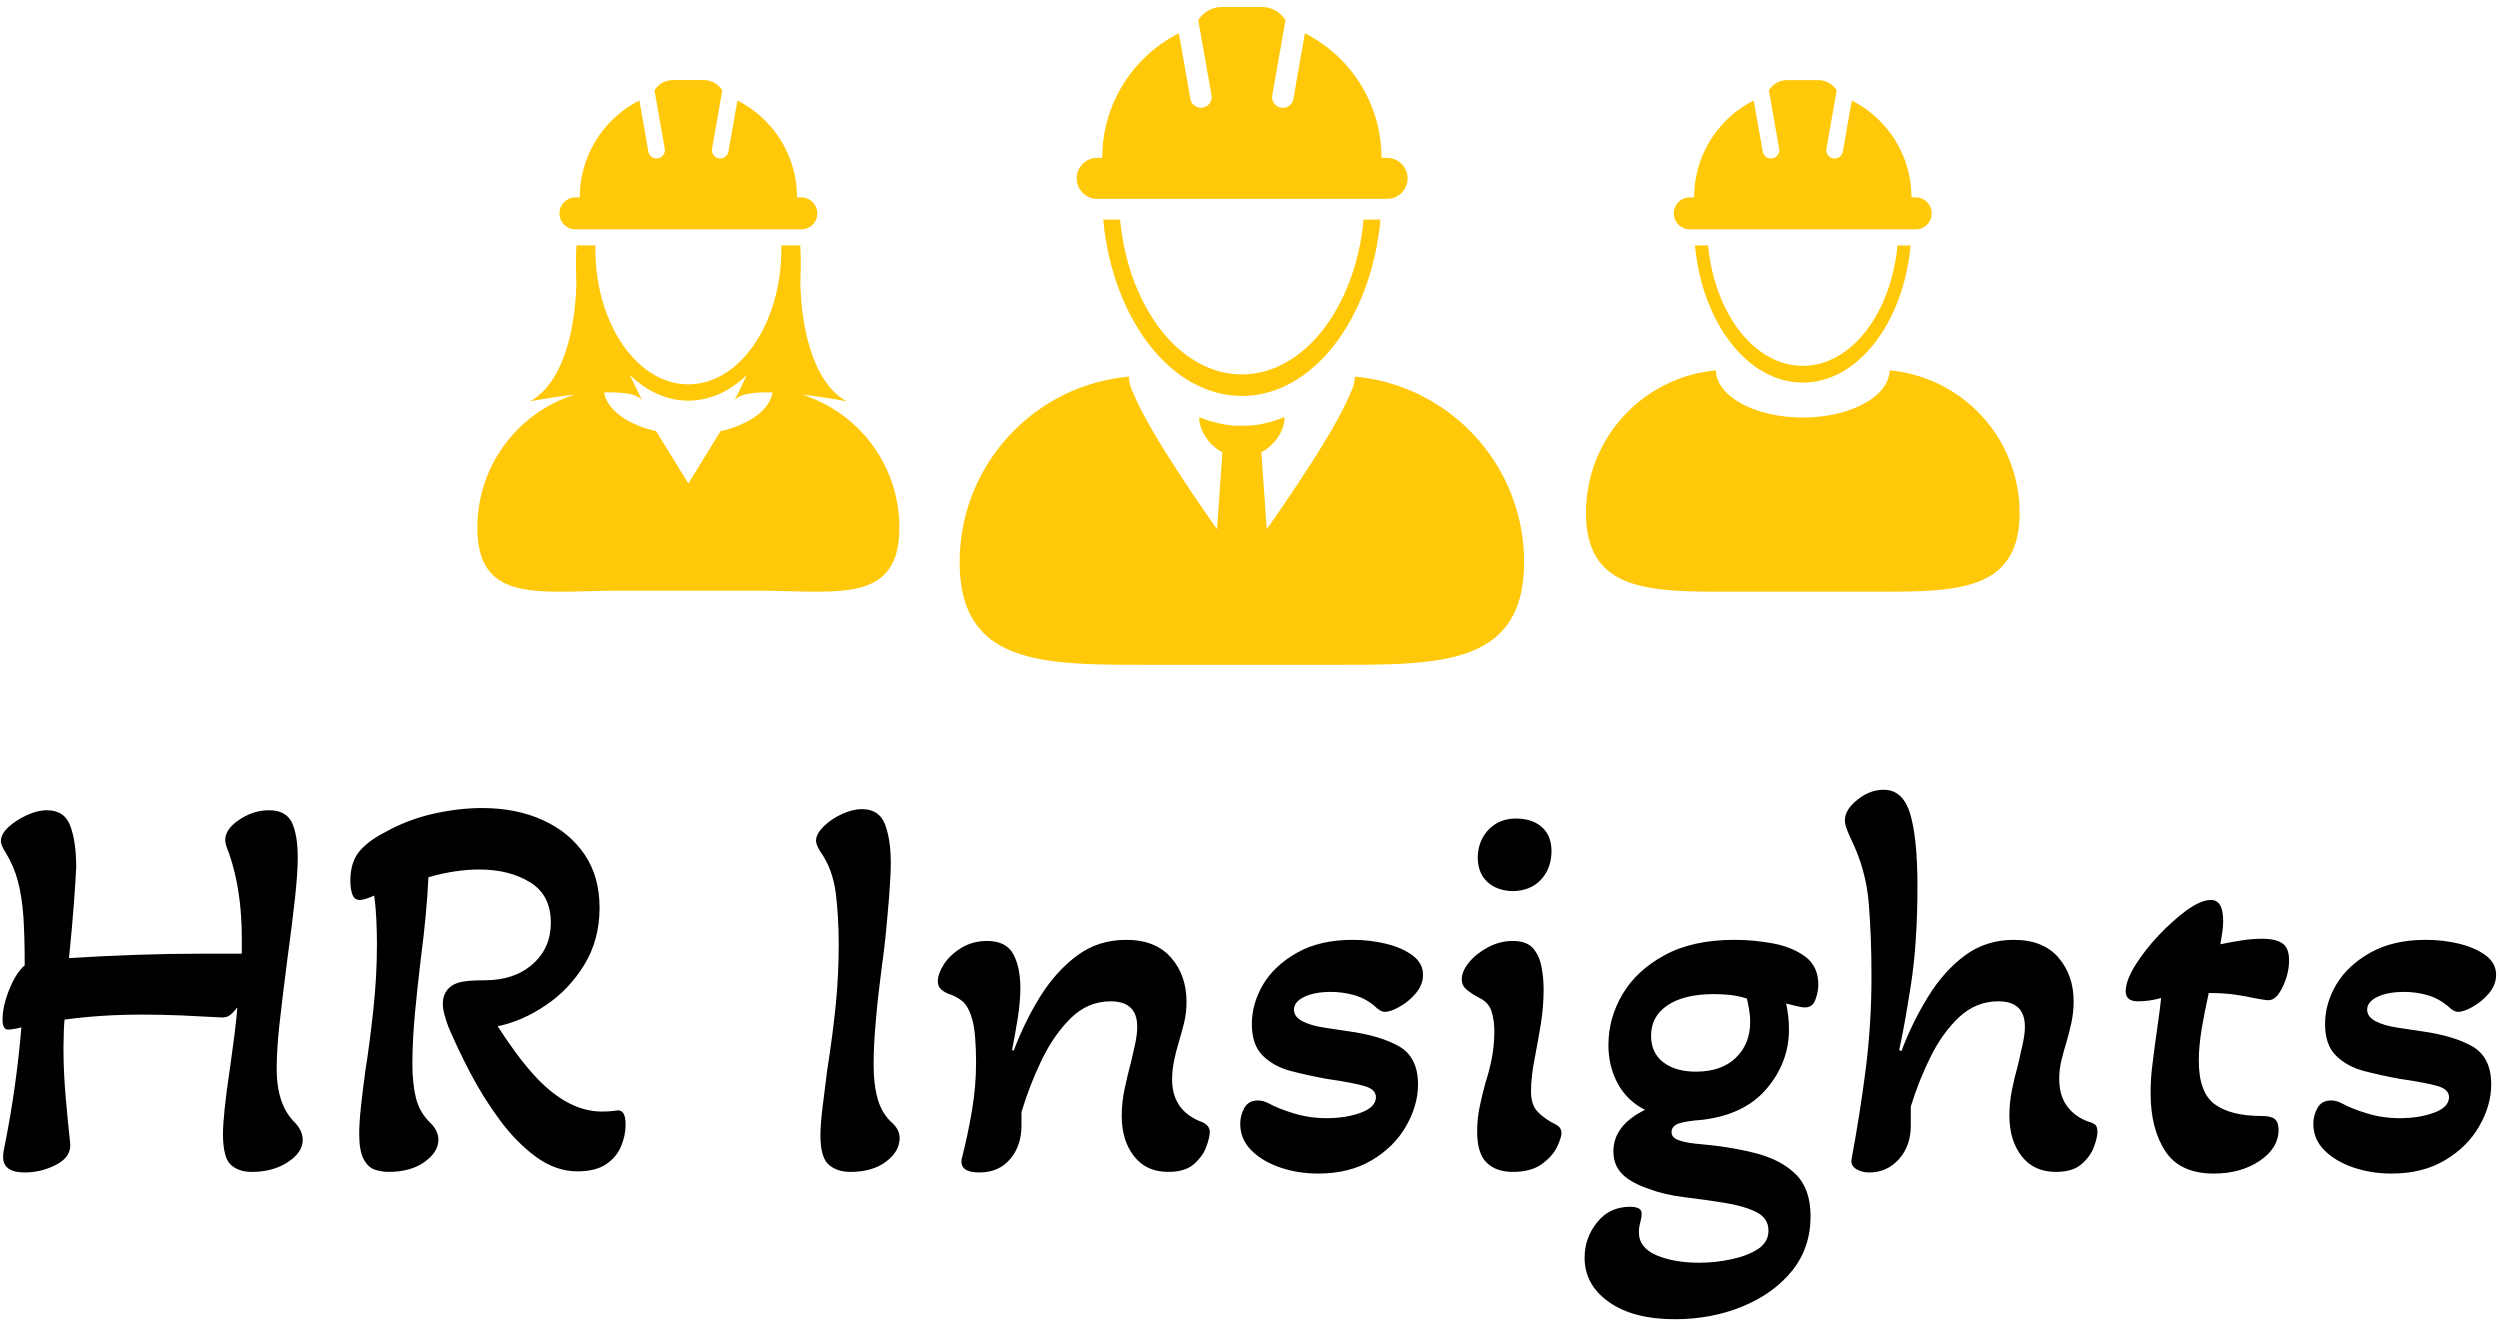 <svg xmlns="http://www.w3.org/2000/svg" version="1.1" xmlns:xlink="http://www.w3.org/1999/xlink" xmlns:svgjs="http://svgjs.dev/svgjs" width="1500" height="795" viewBox="0 0 1500 795"><g transform="matrix(1,0,0,1,-0.909,-1.731)"><svg viewBox="0 0 396 210" data-background-color="#ffffff" preserveAspectRatio="xMidYMid meet" height="795" width="1500" xmlns="http://www.w3.org/2000/svg" xmlns:xlink="http://www.w3.org/1999/xlink"><g id="tight-bounds" transform="matrix(1,0,0,1,0.24,1.567)"><svg viewBox="0 0 395.52 207.975" height="207.975" width="395.52"><g><svg viewBox="0 0 395.52 207.975" height="207.975" width="395.52"><g transform="matrix(1,0,0,1,0,124.06)"><svg viewBox="0 0 395.52 83.914" height="83.914" width="395.52"><g id="textblocktransform"><svg viewBox="0 0 395.52 83.914" height="83.914" width="395.52" id="textblock"><g><svg viewBox="0 0 395.52 83.914" height="83.914" width="395.52"><g transform="matrix(1,0,0,1,0,0)"><svg width="395.52" viewBox="2.45 -34 225.27 47.8" height="83.914" data-palette-color="#000000"><path d="M4.6 0.55L4.6 0.55Q2.65 0.55 2.65-0.85L2.65-0.85Q2.65-1.25 2.8-1.9L2.8-1.9Q3.85-7.15 4.3-12.55L4.3-12.55Q3.55-12.35 3.1-12.35L3.1-12.35Q2.6-12.35 2.6-13.25L2.6-13.25Q2.6-14.45 3.2-15.95 3.8-17.45 4.6-18.15L4.6-18.15Q4.6-20.8 4.48-22.58 4.35-24.35 4-25.7 3.65-27.05 2.9-28.3L2.9-28.3Q2.45-29 2.45-29.35L2.45-29.35Q2.45-30 3.13-30.63 3.8-31.25 4.78-31.7 5.75-32.15 6.6-32.15L6.6-32.15Q8.2-32.15 8.72-30.73 9.25-29.3 9.25-27L9.25-27Q9.2-25.9 9.05-23.85 8.9-21.8 8.6-18.8L8.6-18.8Q11.75-19 14.75-19.1 17.75-19.2 20.5-19.2L20.5-19.2 24.2-19.2 24.2-20.6Q24.2-24.95 23.05-28.25L23.05-28.25Q22.7-29.1 22.7-29.45L22.7-29.45Q22.7-30.45 23.98-31.3 25.25-32.15 26.65-32.15L26.65-32.15Q28.2-32.15 28.73-31.03 29.25-29.9 29.25-27.85L29.25-27.85Q29.25-26.5 29-24.2 28.75-21.9 28.3-18.6L28.3-18.6Q27.85-15.1 27.6-12.83 27.35-10.55 27.35-8.8L27.35-8.8Q27.35-5.5 29.05-3.9L29.05-3.9Q29.7-3.15 29.7-2.4L29.7-2.4Q29.7-1.25 28.35-0.38 27 0.5 25.1 0.5L25.1 0.5Q23.9 0.5 23.2-0.15 22.5-0.8 22.5-2.95L22.5-2.95Q22.5-3.7 22.65-5.2 22.8-6.7 23.15-9L23.15-9Q23.35-10.45 23.53-11.8 23.7-13.15 23.8-14.35L23.8-14.35Q23.45-13.9 23.13-13.65 22.8-13.4 22.25-13.45L22.25-13.45Q20.45-13.55 18.68-13.63 16.9-13.7 15.15-13.7L15.15-13.7Q11.5-13.7 8.2-13.25L8.2-13.25Q8.15-12.9 8.13-12.08 8.1-11.25 8.1-10.7L8.1-10.7Q8.1-8.55 8.3-6.25 8.5-3.95 8.7-2.15L8.7-2.15Q8.85-0.9 7.5-0.18 6.15 0.55 4.6 0.55ZM37.45 0.5L37.45 0.5Q36.85 0.5 36.22 0.3 35.6 0.1 35.2-0.65 34.8-1.4 34.8-2.95L34.8-2.95Q34.8-3.95 34.97-5.53 35.15-7.1 35.35-8.6L35.35-8.6Q35.75-11.1 36.07-14.1 36.4-17.1 36.4-20.05L36.4-20.05Q36.4-21.1 36.35-22.25 36.3-23.4 36.15-24.45L36.15-24.45Q35.85-24.3 35.47-24.18 35.1-24.05 34.85-24.05L34.85-24.05Q34.35-24.05 34.17-24.58 34-25.1 34-25.8L34-25.8Q34-27.4 34.77-28.38 35.55-29.35 37.1-30.15L37.1-30.15Q39.15-31.3 41.47-31.83 43.8-32.35 45.9-32.35L45.9-32.35Q49-32.35 51.4-31.25 53.8-30.15 55.15-28.15 56.5-26.15 56.5-23.35L56.5-23.35Q56.5-20.45 55.12-18.2 53.75-15.95 51.62-14.53 49.5-13.1 47.3-12.65L47.3-12.65Q48.1-11.4 49.02-10.15 49.95-8.9 50.9-7.9L50.9-7.9Q53.75-4.95 56.7-4.95L56.7-4.95Q57.5-4.95 58.1-5.05L58.1-5.05Q58.4-5.1 58.62-4.83 58.85-4.55 58.85-3.75L58.85-3.75Q58.85-2.8 58.45-1.83 58.05-0.85 57.1-0.2 56.15 0.45 54.5 0.45L54.5 0.45Q52.55 0.45 50.77-0.85 49-2.15 47.5-4.17 46-6.2 44.82-8.45 43.65-10.7 42.85-12.6L42.85-12.6Q42.65-13.15 42.5-13.68 42.35-14.2 42.35-14.7L42.35-14.7Q42.35-15.55 42.9-16.1L42.9-16.1Q43.3-16.5 44.02-16.65 44.75-16.8 46.15-16.8L46.15-16.8Q48.8-16.8 50.45-18.25 52.1-19.7 52.1-22L52.1-22Q52.1-24.5 50.22-25.65 48.35-26.8 45.65-26.8L45.65-26.8Q43.45-26.8 41.05-26.1L41.05-26.1Q40.9-22.85 40.35-18.65L40.35-18.65Q40.05-16.15 39.82-13.7 39.6-11.25 39.6-9.25L39.6-9.25Q39.6-7.5 39.92-6.18 40.25-4.85 41.25-3.9L41.25-3.9Q41.95-3.2 41.95-2.4L41.95-2.4Q41.95-1.3 40.7-0.4 39.45 0.5 37.45 0.5ZM79.14 0.5L79.14 0.5Q77.94 0.5 77.19-0.15 76.44-0.8 76.44-2.8L76.44-2.8Q76.44-3.8 76.64-5.4 76.84-7 77.04-8.6L77.04-8.6Q77.59-12.15 77.84-14.75 78.09-17.35 78.09-20.05L78.09-20.05Q78.09-22.55 77.82-24.7 77.54-26.85 76.44-28.4L76.44-28.4Q76.04-29.05 76.04-29.4L76.04-29.4Q76.04-30 76.72-30.68 77.39-31.35 78.37-31.8 79.34-32.25 80.19-32.25L80.19-32.25Q81.74-32.25 82.27-30.88 82.79-29.5 82.79-27.45L82.79-27.45Q82.79-26.2 82.64-24.35 82.49-22.5 82.32-20.78 82.14-19.05 81.99-18.1L81.99-18.1Q81.64-15.45 81.44-13.15 81.24-10.85 81.24-9.25L81.24-9.25Q81.24-7.35 81.62-6.05 81.99-4.75 82.94-3.9L82.94-3.9Q83.59-3.3 83.59-2.55L83.59-2.55Q83.59-1.35 82.37-0.43 81.14 0.5 79.14 0.5ZM90.79 0.55L90.79 0.55Q88.99 0.55 89.19-0.65L89.19-0.65Q89.74-2.8 90.12-5.03 90.49-7.25 90.49-9.3L90.49-9.3Q90.49-11.95 90.17-13.18 89.84-14.4 89.29-14.88 88.74-15.35 87.94-15.6L87.94-15.6Q87.59-15.75 87.31-16 87.04-16.25 87.04-16.7L87.04-16.7Q87.04-17.4 87.59-18.25 88.14-19.1 89.17-19.73 90.19-20.35 91.49-20.35L91.49-20.35Q93.19-20.35 93.84-19.18 94.49-18 94.49-16.1L94.49-16.1Q94.49-14.85 94.24-13.3 93.99-11.75 93.74-10.5L93.74-10.5 93.89-10.45Q94.89-13.1 96.31-15.38 97.74-17.65 99.64-19.05 101.54-20.45 104.04-20.45L104.04-20.45Q106.69-20.45 108.09-18.85 109.49-17.25 109.49-14.85L109.49-14.85Q109.49-13.85 109.27-12.95 109.04-12.05 108.79-11.2L108.79-11.2Q108.54-10.4 108.37-9.55 108.19-8.7 108.19-7.85L108.19-7.85Q108.19-5 110.89-4L110.89-4Q111.59-3.7 111.59-3.1L111.59-3.1Q111.59-2.65 111.29-1.8 110.99-0.95 110.19-0.23 109.39 0.5 107.84 0.5L107.84 0.5Q105.84 0.5 104.74-0.93 103.64-2.35 103.64-4.55L103.64-4.55Q103.64-5.8 103.92-7.08 104.19-8.35 104.49-9.45L104.49-9.45Q104.69-10.3 104.87-11.13 105.04-11.95 105.04-12.6L105.04-12.6Q105.04-14.9 102.64-14.9L102.64-14.9Q100.59-14.9 99.04-13.38 97.49-11.85 96.39-9.55 95.29-7.25 94.59-4.9L94.59-4.9 94.59-3.7Q94.59-1.85 93.56-0.65 92.54 0.55 90.79 0.55ZM121.39 0.65L121.39 0.65Q119.54 0.65 117.94 0.1 116.34-0.45 115.34-1.45 114.34-2.45 114.34-3.85L114.34-3.85Q114.34-4.6 114.71-5.28 115.09-5.95 115.94-5.95L115.94-5.95Q116.39-5.95 116.89-5.7L116.89-5.7Q117.79-5.2 119.19-4.78 120.59-4.35 122.14-4.35L122.14-4.35Q123.89-4.35 125.24-4.85 126.59-5.35 126.59-6.25L126.59-6.25Q126.59-6.95 125.56-7.25 124.54-7.55 122.14-7.9L122.14-7.9Q120.49-8.2 118.94-8.6 117.39-9 116.39-9.98 115.39-10.95 115.39-12.85L115.39-12.85Q115.39-14.7 116.41-16.43 117.44-18.15 119.49-19.3 121.54-20.45 124.49-20.45L124.49-20.45Q126.04-20.45 127.49-20.1 128.94-19.75 129.89-19.05 130.84-18.35 130.84-17.3L130.84-17.3Q130.84-16.4 130.21-15.65 129.59-14.9 128.76-14.43 127.94-13.95 127.39-13.95L127.39-13.95Q126.99-13.95 126.44-14.5L126.44-14.5Q125.59-15.2 124.56-15.48 123.54-15.75 122.54-15.75L122.54-15.75Q121.04-15.75 120.11-15.3 119.19-14.85 119.19-14.15L119.19-14.15Q119.19-13.5 119.96-13.1 120.74-12.7 121.89-12.53 123.04-12.35 124.09-12.2L124.09-12.2Q126.99-11.8 128.69-10.83 130.39-9.85 130.39-7.4L130.39-7.4Q130.39-5.5 129.31-3.63 128.24-1.75 126.21-0.55 124.19 0.65 121.39 0.65ZM138.88-24.85L138.88-24.85Q137.48-24.9 136.63-25.7 135.78-26.5 135.78-27.95L135.78-27.95Q135.84-29.5 136.84-30.48 137.84-31.45 139.38-31.4L139.38-31.4Q140.84-31.35 141.66-30.55 142.48-29.75 142.44-28.3L142.44-28.3Q142.38-26.8 141.44-25.83 140.48-24.85 138.88-24.85ZM138.94 0.5L138.94 0.5Q137.44 0.5 136.59-0.33 135.73-1.15 135.73-3.15L135.73-3.15Q135.73-4.3 135.96-5.4 136.19-6.5 136.48-7.55L136.48-7.55Q136.84-8.65 137.06-9.8 137.28-10.95 137.28-12.25L137.28-12.25Q137.28-13.15 137.03-13.98 136.78-14.8 135.94-15.2L135.94-15.2Q135.28-15.55 134.81-15.93 134.34-16.3 134.34-16.9L134.34-16.9Q134.34-17.6 134.98-18.4 135.63-19.2 136.71-19.78 137.78-20.35 138.94-20.35L138.94-20.35Q140.19-20.35 140.76-19.7 141.34-19.05 141.53-18.05 141.73-17.05 141.73-16L141.73-16Q141.73-14.4 141.48-12.88 141.23-11.35 140.98-10.05L140.98-10.05Q140.78-9.1 140.69-8.3 140.59-7.5 140.59-6.8L140.59-6.8Q140.59-5.55 141.19-4.93 141.78-4.3 142.88-3.75L142.88-3.75Q143.34-3.5 143.34-3L143.34-3Q143.34-2.6 142.94-1.75 142.53-0.9 141.56-0.2 140.59 0.5 138.94 0.5ZM153.58 13.8L153.58 13.8Q149.83 13.8 147.63 12.25 145.43 10.7 145.43 8.25L145.43 8.25Q145.43 6.45 146.56 5.05 147.68 3.65 149.53 3.65L149.53 3.65Q150.58 3.65 150.58 4.25L150.58 4.25Q150.58 4.6 150.46 5.05 150.33 5.5 150.33 5.95L150.33 5.95Q150.33 7.35 151.93 8.03 153.53 8.7 155.78 8.7L155.78 8.7Q157.18 8.7 158.63 8.4 160.08 8.1 161.06 7.48 162.03 6.85 162.03 5.8L162.03 5.8Q162.03 4.65 160.88 4.1 159.73 3.55 157.98 3.28 156.23 3 154.41 2.78 152.58 2.55 151.28 2.05L151.28 2.05Q149.63 1.5 148.83 0.7 148.03-0.1 148.03-1.35L148.03-1.35Q148.03-3.7 150.88-5.1L150.88-5.1Q149.23-5.95 148.41-7.5 147.58-9.05 147.58-10.95L147.58-10.95Q147.58-13.4 148.86-15.55 150.13-17.7 152.66-19.07 155.18-20.45 158.98-20.45L158.98-20.45Q160.68-20.45 162.43-20.13 164.18-19.8 165.36-18.93 166.53-18.05 166.53-16.4L166.53-16.4Q166.53-15.8 166.28-15.08 166.03-14.35 165.33-14.35L165.33-14.35Q165.03-14.35 164.53-14.48 164.03-14.6 163.63-14.7L163.63-14.7Q163.73-14.2 163.81-13.6 163.88-13 163.88-12.35L163.88-12.35Q163.88-9.4 161.88-7.03 159.88-4.65 156.03-4.2L156.03-4.2Q154.63-4.1 153.96-3.88 153.28-3.65 153.28-3.1L153.28-3.1Q153.28-2.6 153.88-2.38 154.48-2.15 155.43-2.05L155.43-2.05Q158.48-1.8 160.83-1.2 163.18-0.6 164.51 0.73 165.83 2.05 165.83 4.5L165.83 4.5Q165.83 7.35 164.16 9.43 162.48 11.5 159.68 12.65 156.88 13.8 153.58 13.8ZM155.48-8.55L155.48-8.55Q157.78-8.55 159.08-9.8 160.38-11.05 160.38-13.05L160.38-13.05Q160.38-13.6 160.28-14.18 160.18-14.75 160.08-15.15L160.08-15.15Q159.28-15.4 158.53-15.48 157.78-15.55 157.08-15.55L157.08-15.55Q154.43-15.55 152.93-14.55 151.43-13.55 151.43-11.8L151.43-11.8Q151.43-10.25 152.53-9.4 153.63-8.55 155.48-8.55ZM171.13 0.55L171.13 0.55Q170.43 0.55 169.93 0.23 169.43-0.1 169.53-0.65L169.53-0.65Q170.28-4.65 170.81-8.78 171.33-12.9 171.33-17.1L171.33-17.1Q171.33-20.8 171.08-23.8 170.83-26.8 169.48-29.55L169.48-29.55Q169.23-30.1 169.08-30.5 168.93-30.9 168.93-31.25L168.93-31.25Q168.93-32.2 170.06-33.1 171.18-34 172.43-34L172.43-34Q174.18-34 174.83-31.8 175.48-29.6 175.48-25.3L175.48-25.3Q175.48-20.15 174.88-16.32 174.28-12.5 173.83-10.5L173.83-10.5 174.03-10.4Q175.03-13.05 176.46-15.35 177.88-17.65 179.78-19.05 181.68-20.45 184.18-20.45L184.18-20.45Q186.83-20.45 188.21-18.85 189.58-17.25 189.58-14.9L189.58-14.9Q189.58-13.9 189.38-12.98 189.18-12.05 188.93-11.2L188.93-11.2Q188.68-10.4 188.48-9.58 188.28-8.75 188.28-7.9L188.28-7.9Q188.28-6.35 189.03-5.38 189.78-4.4 191.03-4L191.03-4Q191.38-3.9 191.56-3.73 191.73-3.55 191.73-3.1L191.73-3.1Q191.73-2.65 191.43-1.8 191.13-0.95 190.33-0.23 189.53 0.5 187.98 0.5L187.98 0.5Q185.98 0.5 184.88-0.93 183.78-2.35 183.78-4.6L183.78-4.6Q183.78-5.7 184-6.85 184.23-8 184.53-9.05L184.53-9.05Q184.78-10.1 184.98-11.03 185.18-11.95 185.18-12.6L185.18-12.6Q185.18-14.9 182.78-14.9L182.78-14.9Q180.78-14.9 179.25-13.48 177.73-12.05 176.66-9.88 175.58-7.7 174.88-5.4L174.88-5.4 174.88-3.7Q174.88-1.85 173.81-0.65 172.73 0.55 171.13 0.55ZM202.23 0.65L202.23 0.65Q199.18 0.65 197.85-1.38 196.53-3.4 196.53-6.6L196.53-6.6Q196.53-7.75 196.65-8.85 196.78-9.95 196.93-11.05L196.93-11.05Q197.08-12.15 197.23-13.2 197.38-14.25 197.48-15.2L197.48-15.2Q196.43-14.9 195.38-14.9L195.38-14.9Q194.28-14.9 194.28-15.8L194.28-15.8Q194.28-16.75 195.13-18.13 195.98-19.5 197.25-20.85 198.53-22.2 199.8-23.13 201.08-24.05 201.98-24.05L201.98-24.05Q203.08-24.05 203.08-22.15L203.08-22.15Q203.08-21.65 203-21.13 202.93-20.6 202.83-20.05L202.83-20.05Q203.78-20.25 204.75-20.4 205.73-20.55 206.63-20.55L206.63-20.55Q207.78-20.55 208.4-20.15 209.03-19.75 209.03-18.6L209.03-18.6Q209.03-17.4 208.45-16.2 207.88-15 207.18-15L207.18-15Q207.03-15 206.68-15.05 206.33-15.1 205.83-15.2L205.83-15.2Q205.18-15.35 204.18-15.5 203.18-15.65 201.78-15.65L201.78-15.65Q201.43-14.1 201.15-12.48 200.88-10.85 200.88-9.55L200.88-9.55Q200.88-6.65 202.33-5.6 203.78-4.55 206.53-4.55L206.53-4.55Q207.38-4.55 207.73-4.28 208.08-4 208.08-3.3L208.08-3.3Q208.08-1.65 206.38-0.5 204.68 0.65 202.23 0.65ZM218.28 0.65L218.28 0.65Q216.43 0.65 214.83 0.1 213.22-0.45 212.22-1.45 211.22-2.45 211.22-3.85L211.22-3.85Q211.22-4.6 211.6-5.28 211.97-5.95 212.83-5.95L212.83-5.95Q213.28-5.95 213.78-5.7L213.78-5.7Q214.68-5.2 216.08-4.78 217.47-4.35 219.03-4.35L219.03-4.35Q220.78-4.35 222.13-4.85 223.47-5.35 223.47-6.25L223.47-6.25Q223.47-6.95 222.45-7.25 221.43-7.55 219.03-7.9L219.03-7.9Q217.38-8.2 215.83-8.6 214.28-9 213.28-9.98 212.28-10.95 212.28-12.85L212.28-12.85Q212.28-14.7 213.3-16.43 214.33-18.15 216.38-19.3 218.43-20.45 221.38-20.45L221.38-20.45Q222.93-20.45 224.38-20.1 225.83-19.75 226.78-19.05 227.72-18.35 227.72-17.3L227.72-17.3Q227.72-16.4 227.1-15.65 226.47-14.9 225.65-14.43 224.83-13.95 224.28-13.95L224.28-13.95Q223.88-13.95 223.33-14.5L223.33-14.5Q222.47-15.2 221.45-15.48 220.43-15.75 219.43-15.75L219.43-15.75Q217.93-15.75 217-15.3 216.08-14.85 216.08-14.15L216.08-14.15Q216.08-13.5 216.85-13.1 217.63-12.7 218.78-12.53 219.93-12.35 220.97-12.2L220.97-12.2Q223.88-11.8 225.58-10.83 227.28-9.85 227.28-7.4L227.28-7.4Q227.28-5.5 226.2-3.63 225.13-1.75 223.1-0.55 221.08 0.65 218.28 0.65Z" opacity="1" transform="matrix(1,0,0,1,0,0)" fill="#000000" class="wordmark-text-0" data-fill-palette-color="primary" id="text-0"></path></svg></g></svg></g></svg></g></svg></g><g transform="matrix(1,0,0,1,75.544,0)"><svg viewBox="0 0 244.431 104.25" height="104.25" width="244.431"><g><svg xmlns="http://www.w3.org/2000/svg" xmlns:xlink="http://www.w3.org/1999/xlink" version="1.1" x="0" y="0" viewBox="5 30.807 90.002 38.386" enable-background="new 0 0 100 100" xml:space="preserve" height="104.25" width="244.431" class="icon-icon-0" data-fill-palette-color="accent" id="icon-0"><g fill="#ffc808" data-fill-palette-color="accent"><path fill="none" d="M20.007 53.779L20.73 52.276C19.751 53.225 18.577 53.779 17.314 53.779S14.877 53.225 13.897 52.276L14.62 53.779C14.378 53.381 13.469 53.273 12.4 53.3 12.57 54.322 13.775 55.181 15.434 55.558L17.314 58.614 19.194 55.558C20.854 55.181 22.057 54.323 22.227 53.3 21.16 53.273 20.25 53.381 20.007 53.779"></path><path d="M87.418 52.012C87.385 53.534 85.128 54.763 82.349 54.763S77.314 53.534 77.281 52.012C73.029 52.401 69.698 55.975 69.698 60.327 69.698 64.939 73.437 64.928 78.05 64.928H86.65C91.262 64.928 95.002 64.94 95.002 60.327A8.354 8.354 0 0 0 87.418 52.012" fill="#ffc808" data-fill-palette-color="accent"></path><path d="M82.349 51.749C79.529 51.749 77.197 48.691 76.823 44.722H76.056C76.482 49.243 79.136 52.726 82.349 52.726S88.217 49.243 88.643 44.722H87.875C87.5 48.691 85.17 51.749 82.349 51.749" fill="#ffc808" data-fill-palette-color="accent"></path><path d="M75.756 43.781H88.942A0.93 0.93 0 1 0 88.942 41.92H88.689C88.689 39.45 87.274 37.31 85.211 36.265L84.686 39.244A0.484 0.484 0 0 1 84.123 39.638 0.487 0.487 0 0 1 83.728 39.075L84.329 35.672A1.28 1.28 0 0 0 83.248 35.073H81.449C80.993 35.073 80.595 35.313 80.369 35.672L80.969 39.075A0.484 0.484 0 0 1 80.49 39.645 0.486 0.486 0 0 1 80.011 39.244L79.486 36.265A6.34 6.34 0 0 0 76.008 41.92H75.755A0.93 0.93 0 1 0 75.756 43.781" fill="#ffc808" data-fill-palette-color="accent"></path><path d="M23.944 53.426C25.339 53.582 26.562 53.823 26.562 53.823 23.78 52.293 23.851 46.802 23.851 46.802A21 21 0 0 0 23.844 44.721H22.743L22.739 44.941A14 14 0 0 1 22.711 45.769C22.606 47.177 22.247 48.473 21.705 49.561 20.718 51.54 19.12 52.826 17.314 52.827 15.509 52.826 13.911 51.54 12.923 49.561 12.381 48.473 12.022 47.176 11.917 45.769 11.907 45.697 11.897 45.373 11.889 44.941L11.886 44.721H10.784A21 21 0 0 0 10.777 46.802S10.849 52.293 8.066 53.823C8.066 53.823 9.29 53.582 10.685 53.426A8.13 8.13 0 0 0 5 61.178C5 65.668 8.639 64.874 13.129 64.874H21.5C25.989 64.874 29.628 65.668 29.628 61.178A8.13 8.13 0 0 0 23.944 53.426M19.194 55.558L17.314 58.614 15.434 55.558C13.775 55.181 12.57 54.323 12.4 53.3 13.468 53.274 14.378 53.381 14.62 53.779L13.897 52.276C14.876 53.225 16.05 53.779 17.314 53.779S19.751 53.225 20.73 52.276L20.007 53.779C20.249 53.381 21.16 53.273 22.227 53.3 22.057 54.322 20.854 55.181 19.194 55.558" fill="#ffc808" data-fill-palette-color="accent"></path><path d="M10.721 43.781H23.908A0.93 0.93 0 0 0 23.908 41.92H23.655A6.34 6.34 0 0 0 20.178 36.265L19.992 37.317 19.652 39.243A0.485 0.485 0 0 1 19.09 39.637C19.077 39.635 19.067 39.631 19.055 39.627A0.484 0.484 0 0 1 18.696 39.073L18.702 39.039 19.069 36.956 19.296 35.671A1.28 1.28 0 0 0 18.215 35.071H16.416C15.96 35.071 15.561 35.311 15.336 35.671L15.563 36.956 15.93 39.039 15.936 39.073A0.486 0.486 0 0 1 15.577 39.627C15.565 39.63 15.555 39.635 15.542 39.637A0.487 0.487 0 0 1 14.979 39.243L14.64 37.317 14.454 36.265A6.34 6.34 0 0 0 10.977 41.92H10.723A0.93 0.93 0 0 0 10.721 43.781" fill="#ffc808" data-fill-palette-color="accent"></path><path d="M49.615 52.248C45.988 52.248 42.991 48.317 42.509 43.213H41.523C42.071 49.026 45.484 53.505 49.615 53.505 53.745 53.505 57.158 49.026 57.706 43.213H56.72C56.238 48.317 53.242 52.248 49.615 52.248" fill="#ffc808" data-fill-palette-color="accent"></path><path d="M56.727 52.438L56.67 52.431A10 10 0 0 0 56.213 52.379C56.213 52.395 56.208 52.41 56.208 52.425 56.206 52.47 56.198 52.514 56.192 52.56A2.2 2.2 0 0 1 55.969 53.299C55.17 55.31 52.586 59.12 51.064 61.283L50.751 56.789A2.64 2.64 0 0 0 51.823 55.746C51.999 55.432 52.107 55.088 52.107 54.737 52.107 54.737 50.971 55.24 49.813 55.24A3 3 0 0 1 49.615 55.235 3 3 0 0 1 49.417 55.24C48.258 55.24 47.123 54.737 47.123 54.737 47.123 55.088 47.231 55.431 47.407 55.746 47.652 56.184 48.034 56.56 48.479 56.789L48.166 61.283C46.644 59.12 44.06 55.309 43.261 53.299A2.2 2.2 0 0 1 43.038 52.56C43.033 52.514 43.024 52.47 43.022 52.425 43.022 52.41 43.017 52.395 43.017 52.379A10 10 0 0 0 42.56 52.431L42.503 52.438C37.216 53.174 33.147 57.712 33.147 63.203 33.147 69.207 38.014 69.193 44.018 69.193H55.213C61.217 69.193 66.084 69.207 66.084 63.203 66.083 57.713 62.015 53.175 56.727 52.438" fill="#ffc808" data-fill-palette-color="accent"></path><path d="M41.138 42.004H58.091A1.195 1.195 0 0 0 58.091 39.613H57.765A8.15 8.15 0 0 0 53.294 32.341L53.051 33.718 52.62 36.17A0.625 0.625 0 1 1 51.389 35.953L51.866 33.25 52.161 31.578A1.64 1.64 0 0 0 50.773 30.807H48.46C47.873 30.807 47.36 31.115 47.071 31.578L47.366 33.25 47.842 35.953A0.624 0.624 0 1 1 46.612 36.17L46.179 33.718 45.936 32.341A8.15 8.15 0 0 0 41.465 39.613H41.139A1.196 1.196 0 0 0 41.138 42.004" fill="#ffc808" data-fill-palette-color="accent"></path></g></svg></g></svg></g><g></g></svg></g><defs></defs></svg><rect width="395.52" height="207.975" fill="none" stroke="none" visibility="hidden"></rect></g></svg></g></svg>